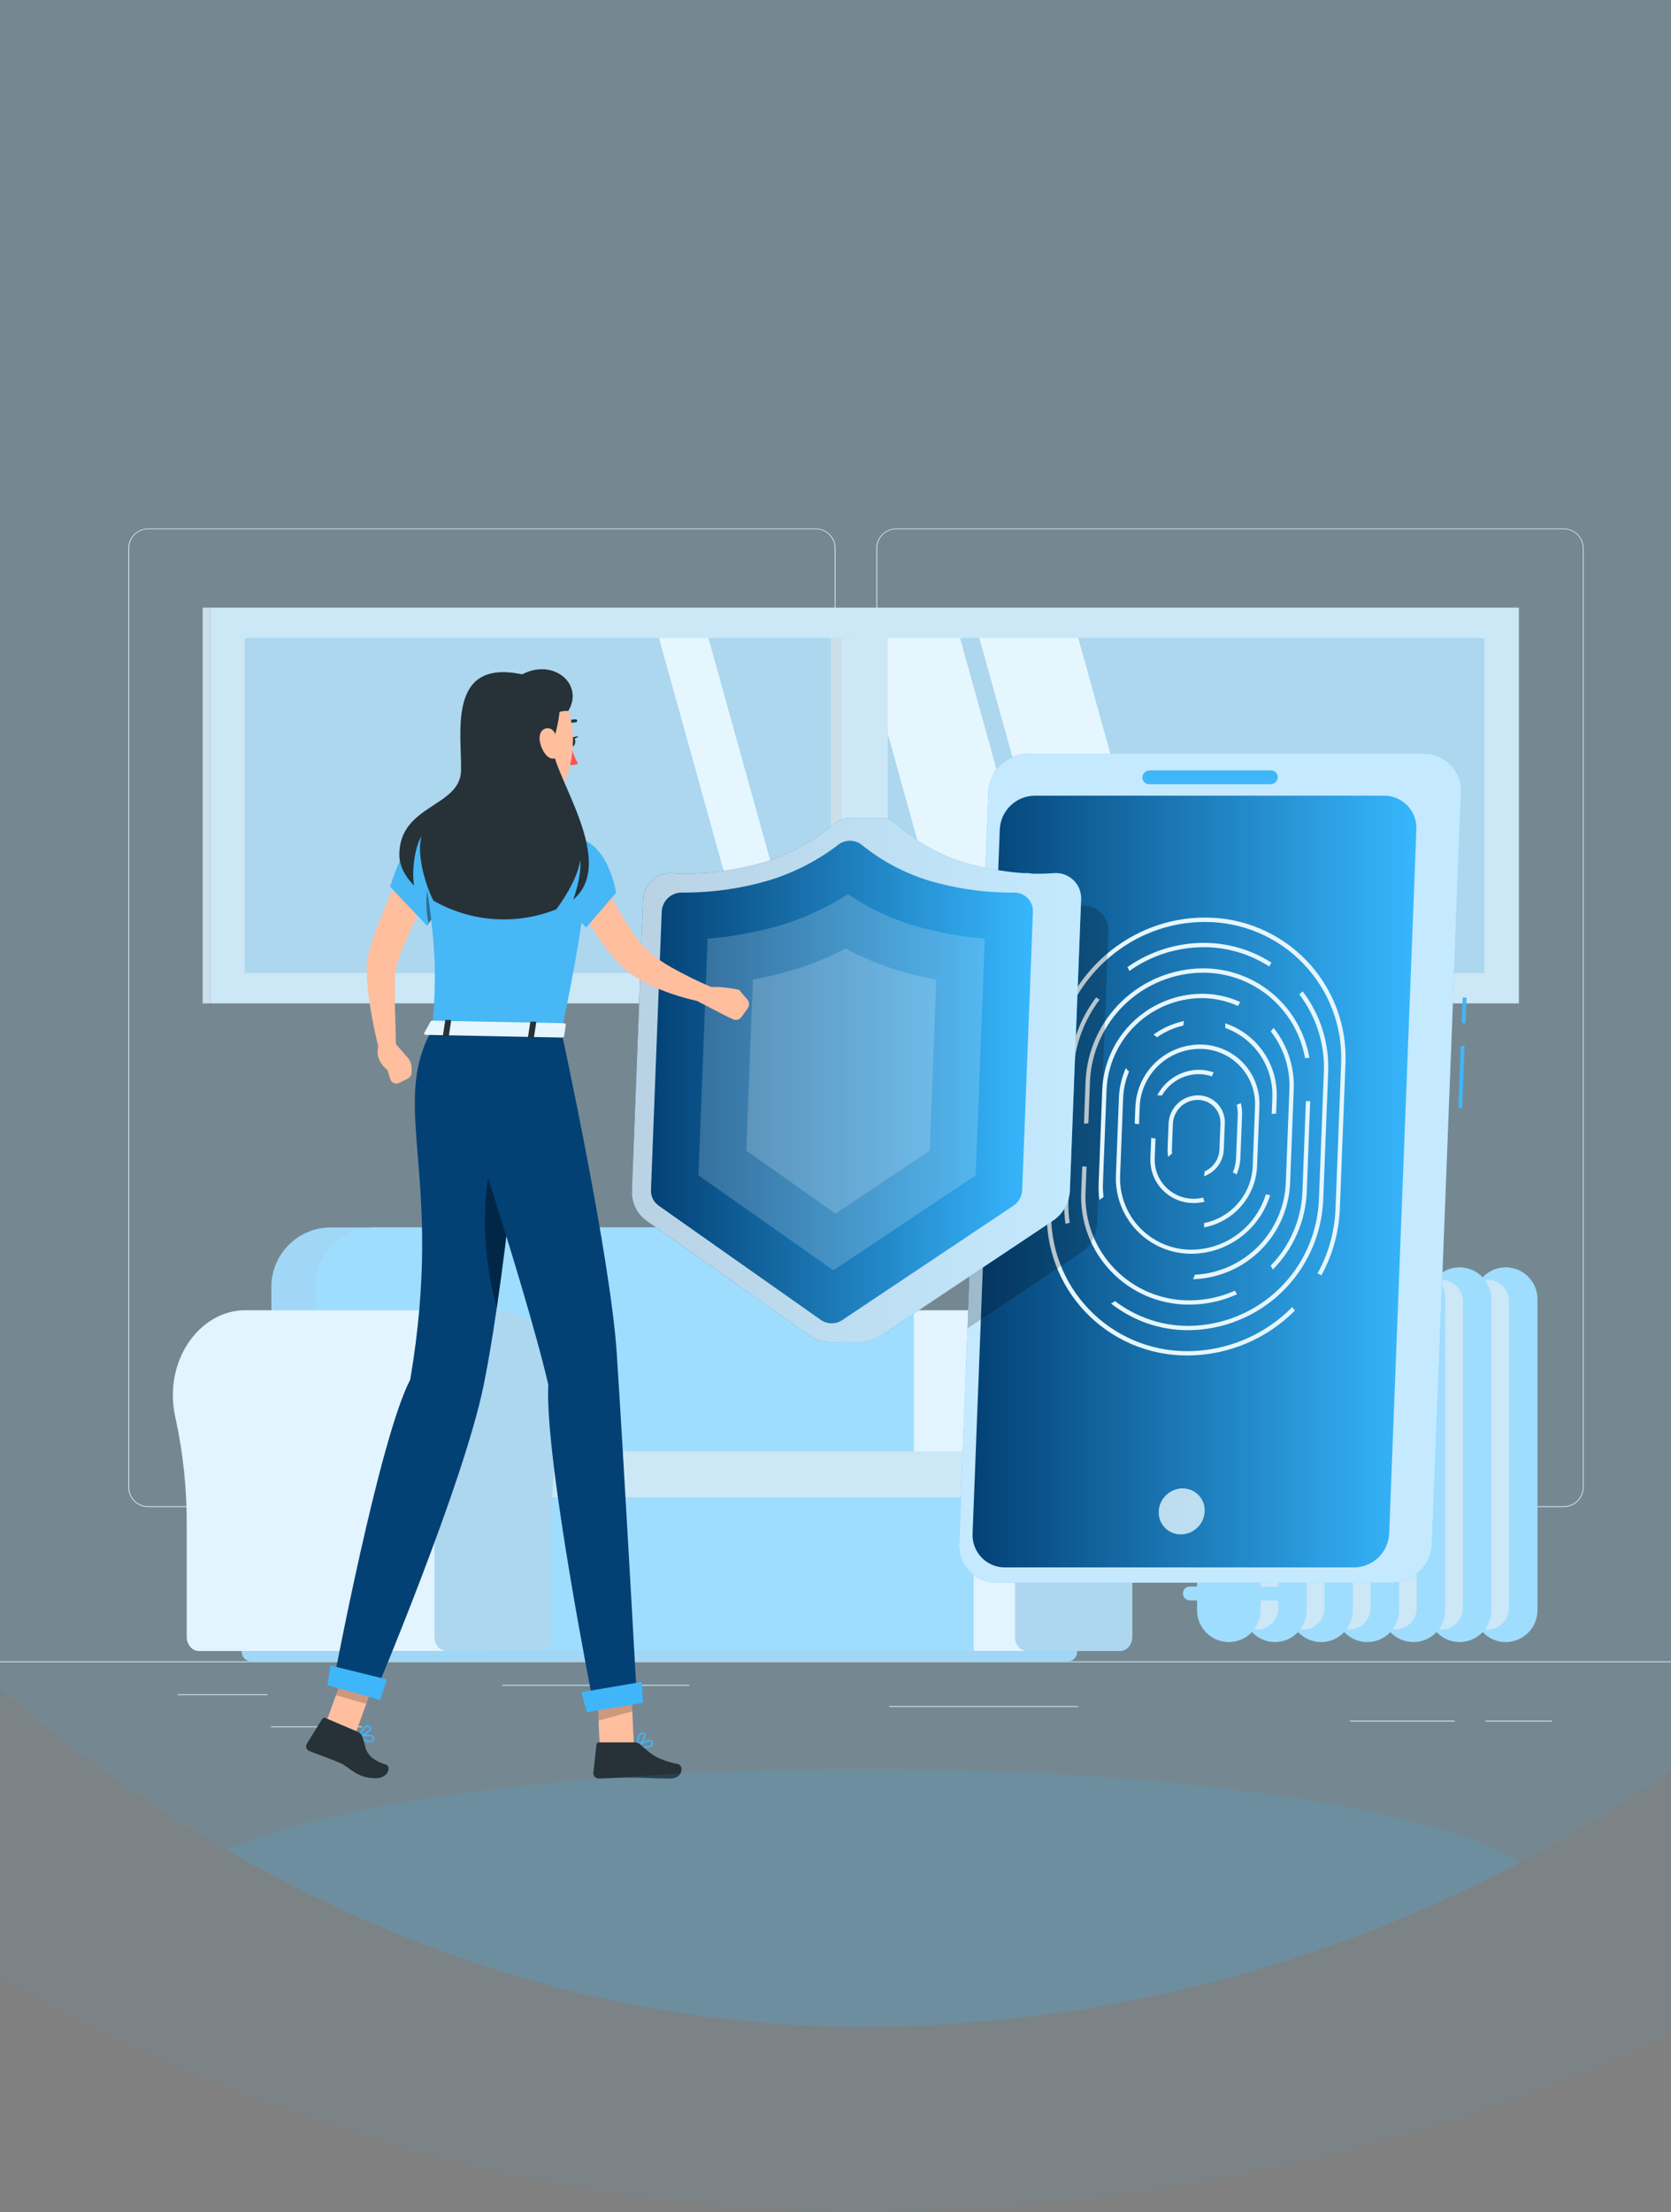 <svg width="430" height="569" viewBox="0 0 430 569" fill="none" xmlns="http://www.w3.org/2000/svg">
<rect x="0" y="0" width="430" height="569" fill="#808080" stroke="none"/>
<rect x="-282" y="-437" width="1006" height="1006" rx="503" fill="#37B7FE" fill-opacity="0.05"/>
<g clip-path="url(#clip0_353_2779)">
<rect x="-141" y="-203" width="724.32" height="724.32" rx="362.16" fill="#37B7FE" fill-opacity="0.1"/>
<path d="M444 427.336H-1V427.558H444V427.336Z" fill="#CCE7F6"/>
<path d="M68.829 435.809H45.689V436.031H68.829V435.809Z" fill="#CCE7F6"/>
<path d="M177.383 433.397H129.234V433.619H177.383V433.397Z" fill="#CCE7F6"/>
<path d="M93.144 444.077H69.719V444.299H93.144V444.077Z" fill="#CCE7F6"/>
<path d="M399.411 442.582H382.296V442.804H399.411V442.582Z" fill="#CCE7F6"/>
<path d="M374.366 442.582H347.408V442.804H374.366V442.582Z" fill="#CCE7F6"/>
<path d="M277.383 438.826H228.825V439.048H277.383V438.826Z" fill="#CCE7F6"/>
<path d="M209.93 387.642H38.08C36.733 387.64 35.443 387.103 34.492 386.15C33.541 385.198 33.007 383.906 33.007 382.56V140.987C33.018 139.649 33.558 138.369 34.508 137.426C35.458 136.483 36.741 135.952 38.08 135.95H209.93C211.278 135.95 212.57 136.485 213.523 137.438C214.476 138.391 215.012 139.684 215.012 141.032V382.56C215.012 383.908 214.476 385.2 213.523 386.154C212.57 387.107 211.278 387.642 209.93 387.642ZM38.08 136.128C36.792 136.13 35.559 136.643 34.649 137.554C33.74 138.465 33.229 139.7 33.229 140.987V382.56C33.229 383.847 33.74 385.082 34.649 385.993C35.559 386.904 36.792 387.417 38.08 387.419H209.93C211.218 387.417 212.453 386.904 213.363 385.994C214.274 385.083 214.787 383.848 214.789 382.56V140.987C214.787 139.699 214.274 138.465 213.363 137.554C212.453 136.643 211.218 136.13 209.93 136.128H38.08Z" fill="#CCE7F6"/>
<path d="M402.446 387.642H230.587C229.24 387.64 227.949 387.103 226.996 386.151C226.044 385.198 225.507 383.907 225.505 382.56V140.987C225.519 139.648 226.06 138.368 227.012 137.425C227.963 136.482 229.247 135.952 230.587 135.95H402.446C403.783 135.955 405.064 136.486 406.012 137.429C406.96 138.372 407.498 139.65 407.51 140.987V382.56C407.51 383.905 406.977 385.195 406.028 386.147C405.079 387.1 403.791 387.637 402.446 387.642ZM230.587 136.128C229.299 136.13 228.064 136.643 227.153 137.554C226.243 138.465 225.73 139.699 225.728 140.987V382.56C225.73 383.848 226.243 385.083 227.153 385.994C228.064 386.904 229.299 387.417 230.587 387.419H402.446C403.734 387.417 404.969 386.904 405.879 385.994C406.79 385.083 407.303 383.848 407.305 382.56V140.987C407.303 139.699 406.79 138.465 405.879 137.554C404.969 136.643 403.734 136.13 402.446 136.128H230.587Z" fill="#CCE7F6"/>
<path d="M167.068 337.028C166.631 337.028 166.178 337.028 165.759 337.081C156.521 337.82 149.045 346.622 148.458 357.453C148.326 359.843 148.53 362.24 149.063 364.573C151.103 373.927 152.082 383.48 151.982 393.053V421.008C151.982 423.037 153.388 424.684 155.115 424.684H276.262V337.028H167.068Z" fill="#E1F4FF"/>
<path d="M294.907 358.886C294.907 346.302 285.838 336.209 274.953 337.081C265.715 337.82 258.239 346.622 257.652 357.453C257.518 359.843 257.718 362.239 258.248 364.573C260.291 373.926 261.273 383.48 261.176 393.053V421.008C261.176 423.037 262.573 424.684 264.309 424.684H288.25C289.976 424.684 291.383 423.037 291.383 421.008V391.38C291.31 382.399 292.278 373.439 294.266 364.68C294.704 362.78 294.919 360.836 294.907 358.886Z" fill="#ACD7EF"/>
<path d="M250.567 375.111H126.003V424.675H250.567V375.111Z" fill="#9FDDFF"/>
<path d="M85.117 315.73H216.16C218.167 315.73 220.154 316.125 222.008 316.893C223.862 317.661 225.547 318.787 226.966 320.206C228.385 321.625 229.51 323.309 230.278 325.163C231.046 327.017 231.441 329.005 231.441 331.011V383.521H69.835V331.011C69.835 329.005 70.231 327.017 70.998 325.163C71.766 323.309 72.892 321.625 74.311 320.206C75.73 318.787 77.415 317.661 79.269 316.893C81.123 316.125 83.11 315.73 85.117 315.73Z" fill="#A1D7F6"/>
<path d="M96.233 315.73H220.103C224.099 315.73 227.932 317.317 230.757 320.143C233.583 322.969 235.171 326.801 235.171 330.798V383.503H81.201V330.789C81.203 326.8 82.787 322.975 85.605 320.153C88.422 317.33 92.244 315.739 96.233 315.73Z" fill="#9FDDFF"/>
<path d="M130.204 373.331H250.514C251.383 373.331 252.216 373.676 252.83 374.29C253.444 374.904 253.789 375.737 253.789 376.606V381.884C253.787 382.751 253.441 383.582 252.827 384.194C252.213 384.806 251.381 385.15 250.514 385.15H130.204C129.944 385.15 129.695 385.047 129.511 384.863C129.328 384.68 129.225 384.431 129.225 384.171V374.31C129.225 374.05 129.328 373.801 129.511 373.618C129.695 373.434 129.944 373.331 130.204 373.331Z" fill="#CCE7F6"/>
<path d="M62.19 424.675H277.196V424.88C277.196 425.531 276.938 426.156 276.477 426.616C276.016 427.077 275.391 427.336 274.74 427.336H64.656C64.332 427.337 64.012 427.274 63.713 427.151C63.414 427.029 63.142 426.848 62.913 426.62C62.684 426.391 62.502 426.12 62.378 425.822C62.254 425.523 62.19 425.203 62.19 424.88V424.675Z" fill="#A1D7F6"/>
<path d="M63.133 337.028C62.694 337.028 62.258 337.045 61.825 337.081C52.587 337.82 45.111 346.622 44.524 357.453C44.392 359.843 44.596 362.24 45.129 364.573C47.169 373.927 48.148 383.48 48.048 393.053V421.008C48.048 423.037 49.454 424.684 51.181 424.684H126.893V337.028H63.133Z" fill="#E1F4FF"/>
<path d="M145.538 358.886C145.538 346.302 136.478 336.209 125.585 337.081C116.346 337.82 108.87 346.622 108.283 357.453C108.149 359.843 108.349 362.239 108.879 364.573C110.926 373.926 111.909 383.48 111.807 393.053V421.008C111.807 423.037 113.205 424.684 114.94 424.684H138.846C140.572 424.684 141.978 423.037 141.978 421.008V391.38C141.906 382.399 142.873 373.439 144.862 364.68C145.312 362.782 145.539 360.837 145.538 358.886Z" fill="#ACD7EF"/>
<path d="M54.073 258.094L390.858 258.094V156.287L54.073 156.287V258.094Z" fill="#CCE7F6"/>
<path d="M62.973 250.279L381.949 250.279V164.109L62.973 164.109V250.279Z" fill="#ACD7EF"/>
<path d="M245.566 250.279H271.002L247.043 164.11H221.607L245.566 250.279Z" fill="#E6F6FF"/>
<path d="M275.977 250.279H301.422L277.463 164.11H252.018L275.977 250.279Z" fill="#E6F6FF"/>
<path d="M193.527 250.279H206.254L182.295 164.11H169.577L193.527 250.279Z" fill="#E6F6FF"/>
<path d="M216.472 250.279H228.46V164.109H216.472V250.279Z" fill="#CCE7F6"/>
<path d="M216.463 164.11H213.793V250.279H216.463V164.11Z" fill="#CCDEE9"/>
<path d="M54.073 156.296H52.151V258.103H54.073V156.296Z" fill="#CCDEE9"/>
<path d="M387.467 422.379C389.634 422.372 391.711 421.508 393.243 419.975C394.775 418.443 395.639 416.367 395.646 414.2V334.162C395.639 331.995 394.775 329.919 393.243 328.386C391.711 326.854 389.634 325.99 387.467 325.983C385.301 325.99 383.226 326.854 381.695 328.387C380.164 329.919 379.302 331.996 379.297 334.162V414.2C379.302 416.366 380.164 418.442 381.695 419.975C383.226 421.507 385.301 422.372 387.467 422.379Z" fill="#9FDDFF"/>
<path d="M382.786 419.157C384.251 419.155 385.655 418.571 386.691 417.535C387.727 416.5 388.31 415.095 388.313 413.63V334.731C388.31 333.266 387.727 331.862 386.691 330.826C385.655 329.79 384.251 329.207 382.786 329.205C381.322 329.209 379.92 329.793 378.886 330.829C377.852 331.865 377.27 333.268 377.268 334.731V413.63C377.27 415.094 377.852 416.497 378.886 417.532C379.92 418.568 381.322 419.152 382.786 419.157Z" fill="#CCE7F6"/>
<path d="M375.595 422.379C377.761 422.372 379.836 421.507 381.367 419.975C382.898 418.442 383.76 416.366 383.765 414.2V334.162C383.76 331.996 382.898 329.919 381.367 328.387C379.836 326.854 377.761 325.99 375.595 325.983C373.428 325.99 371.351 326.854 369.819 328.386C368.287 329.919 367.423 331.995 367.416 334.162V414.2C367.423 416.367 368.287 418.443 369.819 419.975C371.351 421.508 373.428 422.372 375.595 422.379Z" fill="#9FDDFF"/>
<path d="M370.913 419.157C372.378 419.152 373.781 418.568 374.816 417.533C375.852 416.497 376.435 415.094 376.44 413.63V334.731C376.435 333.267 375.852 331.864 374.816 330.829C373.781 329.793 372.378 329.209 370.913 329.205C369.449 329.209 368.046 329.793 367.01 330.829C365.975 331.864 365.391 333.267 365.386 334.731V413.63C365.391 415.094 365.975 416.497 367.01 417.533C368.046 418.568 369.449 419.152 370.913 419.157Z" fill="#CCE7F6"/>
<path d="M363.722 422.379C365.888 422.372 367.963 421.507 369.494 419.975C371.025 418.442 371.887 416.366 371.892 414.2V334.162C371.887 331.996 371.025 329.919 369.494 328.387C367.963 326.854 365.888 325.99 363.722 325.983C361.555 325.99 359.478 326.854 357.946 328.386C356.414 329.919 355.55 331.995 355.543 334.162V414.2C355.55 416.367 356.414 418.443 357.946 419.975C359.478 421.508 361.555 422.372 363.722 422.379Z" fill="#9FDDFF"/>
<path d="M359.041 419.157C360.504 419.152 361.907 418.568 362.941 417.532C363.975 416.497 364.556 415.094 364.559 413.63V334.731C364.556 333.268 363.975 331.865 362.941 330.829C361.907 329.793 360.504 329.209 359.041 329.205C357.576 329.207 356.171 329.79 355.135 330.826C354.099 331.862 353.516 333.266 353.514 334.731V413.63C353.516 415.095 354.099 416.5 355.135 417.535C356.171 418.571 357.576 419.155 359.041 419.157Z" fill="#CCE7F6"/>
<path d="M343.67 414.2C343.67 418.717 347.33 422.379 351.845 422.379C356.36 422.379 360.02 418.717 360.02 414.2V334.171C360.02 329.654 356.36 325.992 351.845 325.992C347.33 325.992 343.67 329.654 343.67 334.171V414.2Z" fill="#9FDDFF"/>
<path d="M347.159 419.157C348.624 419.155 350.029 418.571 351.065 417.535C352.101 416.5 352.684 415.095 352.686 413.63V334.731C352.684 333.266 352.101 331.862 351.065 330.826C350.029 329.79 348.624 329.207 347.159 329.205C345.696 329.209 344.293 329.793 343.259 330.829C342.225 331.865 341.643 333.268 341.641 334.731V413.63C341.643 415.094 342.225 416.497 343.259 417.532C344.293 418.568 345.696 419.152 347.159 419.157Z" fill="#CCE7F6"/>
<path d="M339.968 422.379C342.135 422.372 344.211 421.508 345.744 419.975C347.276 418.443 348.14 416.367 348.147 414.2V334.162C348.14 331.995 347.276 329.919 345.744 328.386C344.211 326.854 342.135 325.99 339.968 325.983C337.801 325.99 335.725 326.854 334.192 328.386C332.66 329.919 331.796 331.995 331.789 334.162V414.2C331.796 416.367 332.66 418.443 334.192 419.975C335.725 421.508 337.801 422.372 339.968 422.379Z" fill="#9FDDFF"/>
<path d="M335.287 419.157C336.752 419.155 338.156 418.571 339.192 417.535C340.228 416.5 340.811 415.095 340.814 413.63V334.731C340.811 333.266 340.228 331.862 339.192 330.826C338.156 329.79 336.752 329.207 335.287 329.205C333.822 329.209 332.419 329.793 331.384 330.829C330.348 331.864 329.765 333.267 329.76 334.731V413.63C329.765 415.094 330.348 416.497 331.384 417.533C332.419 418.568 333.822 419.152 335.287 419.157Z" fill="#CCE7F6"/>
<path d="M328.095 422.379C330.262 422.372 332.337 421.507 333.868 419.975C335.399 418.442 336.261 416.366 336.266 414.2V334.162C336.261 331.996 335.399 329.919 333.868 328.387C332.337 326.854 330.262 325.99 328.095 325.983C325.928 325.99 323.852 326.854 322.32 328.386C320.787 329.919 319.923 331.995 319.916 334.162V414.2C319.923 416.367 320.787 418.443 322.32 419.975C323.852 421.508 325.928 422.372 328.095 422.379Z" fill="#9FDDFF"/>
<path d="M323.414 419.157C324.878 419.152 326.281 418.568 327.317 417.533C328.352 416.497 328.936 415.094 328.941 413.63V334.731C328.936 333.267 328.352 331.864 327.317 330.829C326.281 329.793 324.878 329.209 323.414 329.205C321.949 329.207 320.544 329.79 319.508 330.826C318.472 331.862 317.889 333.266 317.887 334.731V413.63C317.889 415.095 318.472 416.5 319.508 417.535C320.544 418.571 321.949 419.155 323.414 419.157Z" fill="#CCE7F6"/>
<path d="M316.214 422.379C318.381 422.372 320.457 421.508 321.99 419.975C323.522 418.443 324.386 416.367 324.393 414.2V334.162C324.386 331.995 323.522 329.919 321.99 328.386C320.457 326.854 318.381 325.99 316.214 325.983C314.048 325.99 311.972 326.854 310.441 328.387C308.91 329.919 308.048 331.996 308.044 334.162V414.2C308.048 416.366 308.91 418.442 310.441 419.975C311.972 421.507 314.048 422.372 316.214 422.379Z" fill="#9FDDFF"/>
<path d="M306.192 411.663H330.169C330.641 411.663 331.094 411.475 331.428 411.142C331.761 410.808 331.949 410.355 331.949 409.883C331.949 409.411 331.761 408.958 331.428 408.624C331.094 408.291 330.641 408.103 330.169 408.103H306.192C305.72 408.103 305.268 408.291 304.934 408.624C304.6 408.958 304.412 409.411 304.412 409.883C304.412 410.355 304.6 410.808 304.934 411.142C305.268 411.475 305.72 411.663 306.192 411.663Z" fill="#9FDDFF"/>
<path d="M306.192 342.688H330.169C330.641 342.688 331.094 342.501 331.428 342.167C331.761 341.833 331.949 341.38 331.949 340.908C331.949 340.436 331.761 339.983 331.428 339.65C331.094 339.316 330.641 339.128 330.169 339.128H306.192C305.72 339.128 305.268 339.316 304.934 339.65C304.6 339.983 304.412 340.436 304.412 340.908C304.412 341.38 304.6 341.833 304.934 342.167C305.268 342.501 305.72 342.688 306.192 342.688Z" fill="#9FDDFF"/>
<path d="M358.24 407.097H256.317C255.037 407.103 253.769 406.849 252.59 406.351C251.411 405.852 250.345 405.119 249.458 404.196C248.571 403.273 247.88 402.179 247.428 400.981C246.977 399.783 246.773 398.506 246.83 397.227L254.314 203.741C254.441 201.1 255.573 198.607 257.477 196.772C259.381 194.938 261.914 193.9 264.558 193.871H366.481C367.761 193.865 369.03 194.119 370.209 194.618C371.388 195.117 372.453 195.85 373.34 196.773C374.227 197.696 374.918 198.789 375.37 199.987C375.822 201.185 376.025 202.462 375.969 203.741L368.484 397.227C368.357 399.868 367.225 402.361 365.321 404.196C363.417 406.031 360.884 407.069 358.24 407.097Z" fill="#3FB6F9"/>
<path d="M375.901 269.018L375.278 285.008L376.257 285.046L376.879 269.056L375.901 269.018Z" fill="#3FB6F9"/>
<path d="M376.41 256.57L376.151 263.177L377.129 263.216L377.388 256.608L376.41 256.57Z" fill="#3FB6F9"/>
<path opacity="0.8" d="M358.24 407.097H256.317C255.037 407.103 253.769 406.849 252.59 406.351C251.411 405.852 250.345 405.119 249.458 404.196C248.571 403.273 247.88 402.179 247.428 400.981C246.977 399.783 246.773 398.506 246.83 397.227L254.314 203.741C254.441 201.1 255.573 198.607 257.477 196.772C259.381 194.938 261.914 193.9 264.558 193.871H366.481C367.761 193.865 369.03 194.119 370.209 194.618C371.388 195.117 372.453 195.85 373.34 196.773C374.227 197.696 374.918 198.789 375.37 199.987C375.822 201.185 376.025 202.462 375.969 203.741L368.484 397.227C368.357 399.868 367.225 402.361 365.321 404.196C363.417 406.031 360.884 407.069 358.24 407.097Z" fill="#E6F6FF"/>
<path d="M348.485 403.172H258.595C257.473 403.177 256.362 402.954 255.328 402.517C254.295 402.079 253.361 401.437 252.583 400.628C251.805 399.819 251.199 398.861 250.802 397.812C250.405 396.762 250.225 395.643 250.274 394.522L257.278 213.318C257.391 211.002 258.385 208.816 260.056 207.208C261.726 205.6 263.948 204.691 266.267 204.667H356.157C357.279 204.661 358.391 204.883 359.425 205.32C360.459 205.757 361.394 206.399 362.172 207.208C362.95 208.017 363.556 208.976 363.952 210.026C364.349 211.076 364.528 212.196 364.478 213.318L357.474 394.522C357.359 396.837 356.364 399.021 354.694 400.629C353.024 402.236 350.803 403.146 348.485 403.172Z" fill="url(#paint0_linear_353_2779)"/>
<path opacity="0.8" d="M308.15 392.912C310.529 390.578 310.639 386.831 308.394 384.544C306.15 382.256 302.402 382.293 300.023 384.627C297.644 386.961 297.535 390.707 299.779 392.995C302.023 395.283 305.771 395.245 308.15 392.912Z" fill="#E6F6FF"/>
<path d="M305.685 347.548C300.938 347.579 296.234 346.644 291.861 344.798C287.487 342.953 283.535 340.236 280.246 336.814C276.957 333.391 274.399 329.334 272.728 324.891C271.058 320.447 270.31 315.71 270.53 310.969L271.731 279.774H271.669C271.317 279.772 270.966 279.743 270.619 279.685L269.409 310.969C269.184 315.855 269.956 320.736 271.679 325.314C273.401 329.892 276.037 334.072 279.427 337.598C282.817 341.124 286.889 343.924 291.396 345.826C295.903 347.727 300.749 348.692 305.64 348.66C316.007 348.614 325.931 344.452 333.23 337.09C332.965 336.821 332.732 336.523 332.536 336.2C329.03 339.769 324.853 342.609 320.244 344.556C315.636 346.504 310.688 347.52 305.685 347.548Z" fill="#E6F6FF"/>
<path d="M309.993 236.022C290.92 236.022 274.571 250.262 271.384 268.676C271.622 268.662 271.859 268.662 272.096 268.676C272.239 268.676 272.372 268.676 272.515 268.676C275.665 250.876 291.498 237.152 309.948 237.152C314.696 237.119 319.4 238.053 323.775 239.898C328.15 241.743 332.103 244.46 335.393 247.883C338.683 251.305 341.242 255.362 342.913 259.806C344.584 264.25 345.332 268.988 345.112 273.731L343.67 310.986C343.437 316.804 341.849 322.488 339.033 327.585C339.387 327.687 339.725 327.837 340.039 328.03C342.922 322.794 344.546 316.959 344.783 310.986L346.225 273.731C346.453 268.843 345.684 263.959 343.963 259.379C342.242 254.798 339.606 250.615 336.216 247.087C332.825 243.558 328.752 240.757 324.243 238.855C319.735 236.952 314.886 235.988 309.993 236.022Z" fill="#E6F6FF"/>
<path d="M309.699 243.64C315.696 243.625 321.569 245.347 326.609 248.597C326.769 248.252 326.962 247.925 327.188 247.618C321.974 244.272 315.903 242.504 309.708 242.528C302.697 242.55 295.863 244.725 290.128 248.758C290.325 249.072 290.489 249.406 290.617 249.754C296.193 245.793 302.859 243.657 309.699 243.64Z" fill="#E6F6FF"/>
<path d="M275.256 314.546C274.98 312.64 274.878 310.713 274.953 308.788L276.226 275.858C276.504 269.07 278.859 262.53 282.972 257.124C282.654 256.963 282.355 256.766 282.082 256.536C277.846 262.115 275.423 268.859 275.14 275.858L273.868 308.788C273.79 310.802 273.897 312.819 274.188 314.813C274.534 314.69 274.892 314.6 275.256 314.546Z" fill="#E6F6FF"/>
<path d="M335.215 255.005C334.946 255.28 334.648 255.525 334.325 255.735C338.737 261.503 340.98 268.639 340.662 275.894L339.39 308.824C338.983 317.455 335.288 325.603 329.064 331.596C322.839 337.588 314.557 340.971 305.917 341.051C299.057 341.082 292.381 338.838 286.933 334.669C286.614 334.917 286.268 335.126 285.901 335.292C291.59 339.774 298.63 342.196 305.872 342.163C314.811 342.082 323.38 338.582 329.82 332.383C336.259 326.183 340.082 317.753 340.502 308.824L341.775 275.894C342.109 268.377 339.787 260.982 335.215 255.005Z" fill="#E6F6FF"/>
<path d="M280.071 288.95L280.489 278.074C280.841 270.609 284.037 263.562 289.421 258.378C294.805 253.195 301.968 250.268 309.441 250.199C315.732 250.153 321.836 252.338 326.669 256.366C331.502 260.393 334.75 266.004 335.838 272.2C336.203 272.136 336.572 272.103 336.942 272.102C335.836 265.629 332.464 259.761 327.43 255.544C322.395 251.328 316.025 249.04 309.459 249.087C301.686 249.156 294.235 252.198 288.636 257.589C283.036 262.98 279.714 270.31 279.35 278.074L278.95 289.03C279.207 288.998 279.465 288.981 279.724 288.977L280.071 288.95Z" fill="#E6F6FF"/>
<path d="M317.789 331.982C314.152 333.621 310.209 334.474 306.219 334.483C302.595 334.517 299.003 333.811 295.661 332.409C292.319 331.008 289.298 328.939 286.783 326.33C284.268 323.721 282.312 320.626 281.034 317.235C279.756 313.844 279.183 310.228 279.35 306.608L279.608 300.057H279.261C279.005 300.058 278.749 300.04 278.496 300.004L278.238 306.59C278.063 310.348 278.657 314.103 279.981 317.624C281.305 321.146 283.333 324.361 285.94 327.073C288.548 329.785 291.68 331.938 295.147 333.4C298.613 334.862 302.341 335.603 306.103 335.577C310.327 335.572 314.5 334.662 318.341 332.907C318.122 332.621 317.937 332.31 317.789 331.982Z" fill="#E6F6FF"/>
<path d="M336.515 283.245C336.354 283.245 336.194 283.245 336.043 283.245L335.153 306.634C334.849 313.743 331.933 320.489 326.965 325.582C327.188 325.887 327.376 326.215 327.526 326.561C332.827 321.245 335.945 314.135 336.265 306.634L337.155 283.236C336.951 283.227 336.737 283.245 336.515 283.245Z" fill="#E6F6FF"/>
<path d="M319.169 257.747C316.047 256.338 312.661 255.613 309.236 255.619C302.63 255.678 296.297 258.263 291.537 262.845C286.777 267.426 283.951 273.655 283.64 280.255L282.705 304.418C282.655 305.843 282.726 307.269 282.919 308.681C283.243 308.386 283.598 308.126 283.978 307.907C283.835 306.75 283.781 305.583 283.818 304.418L284.752 280.255C285.05 273.954 287.748 268.006 292.293 263.632C296.837 259.257 302.884 256.789 309.192 256.732C312.431 256.736 315.632 257.431 318.581 258.77C318.744 258.411 318.94 258.068 319.169 257.747Z" fill="#E6F6FF"/>
<path d="M327.73 264.395C327.514 264.715 327.267 265.013 326.992 265.285C330.338 269.537 332.047 274.849 331.806 280.255L330.872 304.418C330.58 310.537 328.023 316.329 323.699 320.668C319.375 325.007 313.592 327.583 307.474 327.897C307.358 328.295 307.2 328.68 307.002 329.045C313.503 328.843 319.688 326.194 324.32 321.628C328.952 317.062 331.689 310.916 331.985 304.418L332.919 280.255C333.174 274.513 331.33 268.875 327.73 264.395Z" fill="#E6F6FF"/>
<path d="M304.528 263.781C304.546 263.391 304.599 263.004 304.688 262.624C301.846 263.24 299.161 264.437 296.803 266.139C297.146 266.314 297.464 266.536 297.746 266.798C299.797 265.374 302.098 264.351 304.528 263.781Z" fill="#E6F6FF"/>
<path d="M325.737 307.213C324.485 311.301 321.964 314.884 318.54 317.444C315.116 320.004 310.966 321.408 306.691 321.453C304.198 321.47 301.728 320.979 299.432 320.01C297.136 319.04 295.061 317.613 293.335 315.814C291.609 314.016 290.268 311.884 289.394 309.55C288.519 307.216 288.13 304.727 288.25 302.238L289.016 282.435C289.111 280.095 289.629 277.791 290.546 275.636C290.229 275.378 289.947 275.079 289.71 274.746C288.633 277.163 288.028 279.764 287.93 282.409L287.164 302.211C287.044 304.842 287.46 307.47 288.387 309.935C289.315 312.399 290.734 314.65 292.559 316.548C294.385 318.447 296.577 319.954 299.004 320.977C301.43 322.001 304.04 322.52 306.673 322.503C311.201 322.452 315.595 320.963 319.222 318.251C322.849 315.54 325.52 311.746 326.849 307.418C326.473 307.383 326.101 307.315 325.737 307.213Z" fill="#E6F6FF"/>
<path d="M327.41 282.435L327.25 286.547C327.544 286.495 327.841 286.465 328.14 286.458H328.38L328.531 282.409C328.707 278.205 327.508 274.058 325.117 270.596C322.726 267.134 319.273 264.545 315.279 263.22C315.315 263.617 315.315 264.016 315.279 264.413C318.962 265.726 322.127 268.184 324.31 271.428C326.494 274.671 327.58 278.529 327.41 282.435Z" fill="#E6F6FF"/>
<path d="M308.72 268.676C304.446 268.717 300.349 270.392 297.271 273.358C294.193 276.323 292.366 280.355 292.166 284.625L291.997 289.021C292.369 289.046 292.738 289.102 293.101 289.19L293.279 284.625C293.465 280.646 295.171 276.891 298.044 274.133C300.916 271.374 304.738 269.822 308.72 269.797C310.643 269.787 312.548 270.168 314.319 270.917C316.091 271.666 317.691 272.767 319.023 274.154C320.355 275.541 321.391 277.185 322.068 278.985C322.745 280.785 323.048 282.704 322.96 284.625L322.364 300.057C322.196 303.532 320.872 306.85 318.601 309.486C316.331 312.121 313.244 313.921 309.833 314.6C309.873 314.973 309.873 315.349 309.833 315.721C313.539 315.027 316.902 313.103 319.38 310.261C321.857 307.418 323.303 303.823 323.485 300.057L324.082 284.625C324.177 282.554 323.85 280.486 323.119 278.547C322.389 276.608 321.27 274.837 319.833 273.345C318.395 271.852 316.668 270.668 314.757 269.865C312.847 269.063 310.793 268.658 308.72 268.676Z" fill="#E6F6FF"/>
<path d="M298.325 281.759C298.556 281.745 298.788 281.745 299.019 281.759C299.978 280.108 301.35 278.735 303.002 277.777C304.653 276.818 306.526 276.307 308.435 276.294C309.6 276.294 310.755 276.493 311.853 276.882C311.977 276.526 312.135 276.184 312.325 275.858C311.093 275.407 309.792 275.175 308.48 275.173C306.27 275.196 304.108 275.82 302.227 276.979C300.345 278.138 298.815 279.787 297.8 281.75C297.975 281.744 298.15 281.747 298.325 281.759Z" fill="#E6F6FF"/>
<path d="M318.083 297.876C318.024 299.15 317.741 300.404 317.246 301.579C317.593 301.707 317.919 301.884 318.216 302.104C318.799 300.767 319.131 299.334 319.195 297.876L319.622 286.805C319.656 285.772 319.551 284.739 319.311 283.734C318.975 283.912 318.62 284.049 318.252 284.144C318.456 285.018 318.543 285.916 318.51 286.814L318.083 297.876Z" fill="#E6F6FF"/>
<path d="M309.61 308.058C308.812 308.251 307.993 308.35 307.172 308.352C305.816 308.355 304.474 308.082 303.227 307.551C301.98 307.019 300.854 306.24 299.917 305.261C298.98 304.282 298.252 303.122 297.776 301.853C297.3 300.583 297.088 299.231 297.15 297.877L297.346 292.866C296.972 292.834 296.603 292.765 296.242 292.661L296.038 297.877C295.971 299.378 296.211 300.877 296.742 302.282C297.273 303.688 298.084 304.971 299.126 306.053C300.169 307.135 301.42 307.994 302.805 308.577C304.189 309.161 305.678 309.457 307.18 309.447C308.113 309.443 309.042 309.33 309.948 309.109C309.805 308.769 309.692 308.418 309.61 308.058Z" fill="#E6F6FF"/>
<path d="M308.222 281.741C306.275 281.764 304.411 282.533 303.014 283.889C301.616 285.245 300.792 287.085 300.71 289.03L300.452 295.741C300.428 296.367 300.491 296.993 300.639 297.601C300.922 297.26 301.252 296.96 301.618 296.711C301.574 296.393 301.556 296.071 301.565 295.75L301.823 289.039C301.902 287.398 302.607 285.849 303.791 284.711C304.976 283.572 306.552 282.93 308.195 282.916C308.987 282.914 309.771 283.073 310.5 283.382C311.229 283.692 311.888 284.147 312.436 284.718C312.984 285.29 313.411 285.967 313.69 286.708C313.969 287.449 314.095 288.239 314.06 289.03L313.802 295.741C313.744 296.931 313.358 298.082 312.685 299.065C312.013 300.049 311.081 300.827 309.993 301.312C309.974 301.732 309.914 302.15 309.815 302.558C311.249 302.062 312.501 301.147 313.41 299.932C314.319 298.716 314.843 297.257 314.915 295.741L315.182 289.03C315.231 288.088 315.088 287.145 314.76 286.26C314.432 285.375 313.927 284.566 313.275 283.883C312.623 283.201 311.839 282.659 310.97 282.29C310.101 281.922 309.166 281.735 308.222 281.741Z" fill="#E6F6FF"/>
<path d="M326.938 201.721H295.699C295.468 201.721 295.239 201.675 295.026 201.585C294.813 201.494 294.62 201.363 294.459 201.196C294.298 201.03 294.172 200.834 294.089 200.618C294.005 200.402 293.966 200.172 293.973 199.941C294 199.462 294.208 199.012 294.555 198.681C294.902 198.351 295.362 198.165 295.842 198.161H327.072C327.304 198.16 327.534 198.205 327.748 198.295C327.962 198.384 328.156 198.516 328.318 198.682C328.48 198.848 328.607 199.045 328.691 199.262C328.775 199.478 328.815 199.709 328.807 199.941C328.778 200.419 328.569 200.868 328.223 201.198C327.876 201.528 327.417 201.715 326.938 201.721Z" fill="#3FB6F9"/>
<path opacity="0.2" d="M278.077 232.96C276.23 233.105 274.376 233.147 272.524 233.085C271.869 232.945 271.197 232.903 270.53 232.96H270.325C265.1 232.578 259.93 231.644 254.902 230.175C254.385 230.023 253.851 229.845 253.308 229.658L248.983 341.683L277.89 322.396C279.197 321.538 280.281 320.383 281.055 319.025C281.828 317.666 282.269 316.144 282.34 314.582L285.242 239.689C285.283 238.756 285.122 237.826 284.771 236.961C284.419 236.097 283.885 235.318 283.204 234.68C282.524 234.041 281.714 233.556 280.829 233.259C279.944 232.963 279.005 232.861 278.077 232.96Z" fill="black"/>
<path d="M271.109 224.603C269.264 224.751 267.413 224.795 265.564 224.737C264.909 224.598 264.238 224.553 263.57 224.603H263.357C258.134 224.224 252.967 223.29 247.942 221.817C241.641 219.858 235.835 216.568 230.916 212.17C229.722 211.019 228.125 210.38 226.466 210.39H218.919C217.227 210.402 215.599 211.036 214.344 212.17C209.124 216.555 203.069 219.837 196.544 221.817C191.445 223.283 186.208 224.217 180.916 224.603H180.702C180.032 224.553 179.358 224.598 178.7 224.737C176.854 224.796 175.005 224.751 173.164 224.603C172.216 224.531 171.263 224.649 170.361 224.951C169.459 225.253 168.627 225.732 167.913 226.361C167.2 226.99 166.62 227.755 166.207 228.612C165.794 229.469 165.557 230.399 165.51 231.349L162.609 306.252C162.543 307.768 162.857 309.277 163.524 310.64C164.191 312.004 165.189 313.178 166.427 314.057L208.39 343.569C209.936 344.654 211.78 345.232 213.668 345.225H221.206C223.134 345.218 225.016 344.642 226.618 343.569L270.859 314.057C272.162 313.197 273.244 312.042 274.017 310.686C274.791 309.33 275.233 307.811 275.309 306.252L278.202 231.349C278.24 230.423 278.08 229.5 277.732 228.64C277.384 227.781 276.857 227.006 276.185 226.368C275.513 225.729 274.713 225.241 273.838 224.937C272.962 224.632 272.032 224.519 271.109 224.603Z" fill="url(#paint1_linear_353_2779)"/>
<path opacity="0.8" d="M271.109 224.603C269.264 224.751 267.413 224.795 265.564 224.737C264.909 224.598 264.238 224.553 263.57 224.603H263.357C258.134 224.224 252.967 223.29 247.942 221.817C241.641 219.858 235.835 216.568 230.916 212.17C229.722 211.019 228.125 210.38 226.466 210.39H218.919C217.227 210.402 215.599 211.036 214.344 212.17C209.124 216.555 203.069 219.837 196.544 221.817C191.445 223.283 186.208 224.217 180.916 224.603H180.702C180.032 224.553 179.358 224.598 178.7 224.737C176.854 224.796 175.005 224.751 173.164 224.603C172.216 224.531 171.263 224.649 170.361 224.951C169.459 225.253 168.627 225.732 167.913 226.361C167.2 226.99 166.62 227.755 166.207 228.612C165.794 229.469 165.557 230.399 165.51 231.349L162.609 306.252C162.543 307.768 162.857 309.277 163.524 310.64C164.191 312.004 165.189 313.178 166.427 314.057L208.39 343.569C209.936 344.654 211.78 345.232 213.668 345.225H221.206C223.134 345.218 225.016 344.642 226.618 343.569L270.859 314.057C272.162 313.197 273.244 312.042 274.017 310.686C274.791 309.33 275.233 307.811 275.309 306.252L278.202 231.349C278.24 230.423 278.08 229.5 277.732 228.64C277.384 227.781 276.857 227.006 276.185 226.368C275.513 225.729 274.713 225.241 273.838 224.937C272.962 224.632 272.032 224.519 271.109 224.603Z" fill="#E6F6FF"/>
<path d="M167.513 306.109L170.281 234.491C170.342 233.178 170.904 231.938 171.85 231.026C172.797 230.114 174.057 229.599 175.371 229.587H177C184.043 229.5 191.04 228.452 197.799 226.472C204.229 224.524 210.257 221.44 215.599 217.367C216.479 216.65 217.579 216.259 218.714 216.259C219.849 216.259 220.95 216.65 221.829 217.367C226.9 221.466 232.705 224.559 238.935 226.481C245.613 228.47 252.536 229.519 259.503 229.596H261.007C261.655 229.59 262.298 229.717 262.896 229.969C263.493 230.22 264.033 230.591 264.482 231.058C264.931 231.526 265.28 232.08 265.507 232.687C265.735 233.294 265.836 233.941 265.804 234.589L263.036 306.118C262.999 306.924 262.773 307.71 262.376 308.412C261.978 309.114 261.421 309.712 260.749 310.159L216.783 339.529C215.967 340.085 215.003 340.383 214.015 340.383C213.028 340.383 212.063 340.085 211.247 339.529L169.542 310.159C168.89 309.709 168.362 309.103 168.007 308.395C167.652 307.687 167.482 306.901 167.513 306.109Z" fill="url(#paint2_linear_353_2779)"/>
<path opacity="0.2" d="M179.732 302.327L182.082 241.442C188.374 240.944 194.6 239.814 200.665 238.069C206.853 236.208 212.751 233.494 218.189 230.005C223.399 233.51 229.097 236.227 235.099 238.069C241.075 239.822 247.216 240.952 253.424 241.442L251.066 302.327L214.451 326.748L179.732 302.327Z" fill="#E6F6FF"/>
<path opacity="0.2" d="M192.041 295.963L193.741 251.988C196.998 251.374 200.282 250.6 203.531 249.666C208.399 248.231 213.117 246.33 217.619 243.987C221.972 246.338 226.553 248.24 231.29 249.666C234.506 250.597 237.719 251.371 240.929 251.988L239.229 295.963L215.021 312.17L192.041 295.963Z" fill="#E6F6FF"/>
<path d="M111.265 227.299C109.601 230.753 107.919 234.295 106.299 237.784C105.492 239.564 104.715 241.308 103.967 243.017C103.269 244.651 102.657 246.321 102.134 248.019C101.767 249.642 101.6 251.303 101.635 252.967C101.635 254.836 101.635 256.776 101.635 258.708L101.929 270.438L97.817 271.043C96.788 267.168 95.953 263.244 95.316 259.286C95.014 257.292 94.711 255.29 94.551 253.216C94.462 252.184 94.391 251.134 94.373 250.03C94.373 249.469 94.373 248.909 94.373 248.25C94.373 247.947 94.417 247.627 94.471 247.271C94.524 246.915 94.578 246.666 94.631 246.381C95.072 244.264 95.667 242.182 96.411 240.151C97.096 238.211 97.844 236.315 98.618 234.455C100.176 230.726 101.849 227.13 103.718 223.526L111.265 227.299Z" fill="#FFBE9D"/>
<path d="M104.91 272.058L101.493 268.124L97.63 268.32C95.85 272.547 99.722 275.244 99.722 275.244L100.407 277.558C100.478 277.788 100.598 278.001 100.76 278.18C100.922 278.359 101.121 278.5 101.343 278.593C101.566 278.687 101.806 278.73 102.047 278.72C102.288 278.71 102.524 278.648 102.739 278.537L104.91 277.46C105.212 277.312 105.467 277.081 105.643 276.794C105.819 276.508 105.911 276.177 105.907 275.84V274.514C105.87 273.604 105.518 272.736 104.91 272.058Z" fill="#FFBE9D"/>
<path d="M94.035 447.868C93.379 447.575 92.76 447.204 92.192 446.764C92.162 446.743 92.139 446.712 92.127 446.677C92.114 446.643 92.112 446.605 92.121 446.569C92.131 446.531 92.151 446.496 92.179 446.47C92.207 446.443 92.243 446.425 92.281 446.417C92.611 446.355 95.521 445.821 96.215 446.586C96.291 446.674 96.343 446.78 96.365 446.895C96.387 447.009 96.378 447.127 96.34 447.236C96.302 447.425 96.217 447.6 96.092 447.747C95.968 447.893 95.808 448.005 95.628 448.073C95.089 448.201 94.523 448.128 94.035 447.868ZM92.806 446.72C93.981 447.53 94.978 447.904 95.476 447.708C95.594 447.659 95.698 447.582 95.777 447.482C95.857 447.382 95.909 447.264 95.93 447.138C95.959 447.096 95.975 447.047 95.975 446.996C95.975 446.945 95.959 446.895 95.93 446.853C95.556 446.444 93.972 446.56 92.806 446.72Z" fill="#3FB6F9"/>
<path d="M92.228 446.791L92.147 446.729C92.132 446.699 92.124 446.665 92.124 446.631C92.124 446.597 92.132 446.563 92.147 446.533C92.147 446.444 93.162 444.255 94.292 443.863C94.436 443.803 94.592 443.779 94.747 443.793C94.902 443.807 95.052 443.859 95.182 443.943C95.322 444.005 95.435 444.114 95.503 444.25C95.571 444.386 95.59 444.542 95.556 444.691C95.343 445.625 93.269 446.693 92.379 446.8C92.355 446.809 92.328 446.813 92.302 446.812C92.276 446.81 92.251 446.803 92.228 446.791ZM94.898 444.237C94.749 444.179 94.584 444.179 94.435 444.237C93.758 444.468 93.055 445.625 92.655 446.337C93.616 446.061 95.004 445.18 95.129 444.62C95.129 444.522 95.129 444.406 94.933 444.281L94.898 444.237Z" fill="#3FB6F9"/>
<path d="M124.757 195.242C125.496 200.119 127.16 210.754 123.609 213.932C123.609 213.932 124.713 218.889 133.746 219.067C143.687 219.263 138.721 214.225 138.721 214.225C133.381 212.828 133.675 208.814 134.796 205.058L124.757 195.242Z" fill="#FFBE9D"/>
<path d="M145.102 187.16L144.942 187.08C144.872 187.007 144.833 186.91 144.833 186.809C144.833 186.708 144.872 186.61 144.942 186.537C145.327 186.049 145.822 185.658 146.386 185.396C146.951 185.135 147.569 185.011 148.191 185.033C148.241 185.039 148.29 185.054 148.334 185.079C148.379 185.103 148.418 185.137 148.449 185.176C148.481 185.216 148.504 185.262 148.518 185.31C148.531 185.359 148.535 185.41 148.529 185.461C148.516 185.564 148.463 185.658 148.381 185.722C148.3 185.787 148.196 185.818 148.093 185.808C147.602 185.799 147.115 185.905 146.672 186.116C146.229 186.328 145.841 186.64 145.539 187.027C145.487 187.089 145.418 187.135 145.34 187.158C145.263 187.182 145.18 187.183 145.102 187.16Z" fill="#263238"/>
<path d="M146.954 191.958C147.336 193.517 147.935 195.015 148.734 196.408C148.376 196.616 147.977 196.743 147.565 196.78C147.153 196.817 146.738 196.763 146.349 196.621L146.954 191.958Z" fill="#FF5652"/>
<path d="M146.5 190.765C146.42 191.424 146.704 191.993 147.132 192.038C147.559 192.082 147.968 191.575 148.022 190.916C148.075 190.258 147.817 189.688 147.39 189.644C146.963 189.599 146.58 190.106 146.5 190.765Z" fill="#263238"/>
<path d="M147.23 189.661L148.859 189.359C148.859 189.359 147.897 190.516 147.23 189.661Z" fill="#263238"/>
<path d="M154.43 451.126L163.099 448.384L162.253 430.727L153.576 433.459L154.43 451.126Z" fill="#FFBE9D"/>
<path d="M83.275 444.816L91.08 447.023L97.621 428.947L89.807 426.74L83.275 444.816Z" fill="#FFBE9D"/>
<path d="M92.076 445.465L83.71 441.905C83.564 441.844 83.401 441.837 83.251 441.886C83.101 441.935 82.973 442.037 82.891 442.172L78.967 448.536C78.871 448.694 78.811 448.871 78.79 449.055C78.769 449.239 78.787 449.425 78.844 449.601C78.9 449.777 78.993 449.939 79.117 450.076C79.241 450.213 79.393 450.322 79.563 450.396C82.509 451.57 84.013 451.989 87.662 453.546C89.922 454.499 91.694 457.4 96.669 457.4C100.033 457.4 100.674 454.356 99.339 453.911C93.109 451.918 94.381 448.954 93.109 446.435C92.891 445.999 92.525 445.655 92.076 445.465Z" fill="#263238"/>
<path d="M166.195 449.604C165.46 449.584 164.729 449.485 164.015 449.31C163.978 449.3 163.944 449.279 163.917 449.251C163.89 449.223 163.872 449.188 163.864 449.15C163.857 449.113 163.861 449.075 163.875 449.04C163.889 449.006 163.913 448.976 163.944 448.954C164.22 448.776 166.614 447.174 167.619 447.601C167.728 447.649 167.823 447.724 167.895 447.819C167.967 447.914 168.013 448.026 168.029 448.144C168.073 448.327 168.07 448.518 168.018 448.699C167.967 448.88 167.869 449.045 167.735 449.177C167.291 449.501 166.743 449.653 166.195 449.604ZM164.558 449.034C165.991 449.319 167.068 449.266 167.468 448.892C167.556 448.802 167.618 448.69 167.649 448.569C167.681 448.447 167.68 448.319 167.646 448.198C167.641 448.145 167.623 448.095 167.594 448.051C167.564 448.008 167.524 447.972 167.477 447.949C166.961 447.717 165.555 448.42 164.54 449.034H164.558Z" fill="#3FB6F9"/>
<path d="M164.059 449.31H163.962C163.932 449.295 163.907 449.272 163.89 449.244C163.872 449.216 163.863 449.183 163.864 449.15C163.864 449.043 163.792 446.685 164.656 445.901C164.763 445.798 164.893 445.721 165.035 445.676C165.177 445.631 165.327 445.62 165.475 445.643C165.629 445.648 165.777 445.703 165.897 445.799C166.018 445.895 166.104 446.028 166.142 446.177C166.356 447.067 164.923 448.847 164.157 449.319C164.124 449.325 164.091 449.322 164.059 449.31ZM165.35 445.99C165.192 445.993 165.04 446.053 164.923 446.159C164.406 446.631 164.273 447.939 164.246 448.74C165.012 448.117 165.893 446.791 165.759 446.231C165.759 446.142 165.688 446.026 165.439 445.999L165.35 445.99Z" fill="#3FB6F9"/>
<path d="M163.339 448.171H154.136C153.978 448.165 153.824 448.22 153.705 448.325C153.586 448.429 153.511 448.574 153.495 448.731L152.685 456.012C152.673 456.198 152.699 456.385 152.762 456.561C152.825 456.738 152.923 456.899 153.051 457.036C153.178 457.172 153.333 457.282 153.504 457.356C153.675 457.431 153.86 457.47 154.047 457.471C157.26 457.418 158.8 457.231 162.849 457.231C165.341 457.231 168.981 457.489 172.425 457.489C175.87 457.489 175.932 454.089 174.49 453.778C168.029 452.398 166.952 450.494 164.7 448.678C164.317 448.36 163.837 448.181 163.339 448.171Z" fill="#263238"/>
<path opacity="0.2" d="M162.244 430.727L162.707 440.188L154.012 442.573L153.576 433.468L162.244 430.727Z" fill="black"/>
<path opacity="0.2" d="M89.807 426.749L97.612 428.956L94.248 438.265L86.434 436.058L89.807 426.749Z" fill="black"/>
<path d="M107.58 214.964C104.163 215.765 100.407 228.074 100.407 228.074L109.939 238.158C109.939 238.158 118.038 226.525 116.445 222.324C114.762 217.946 111.576 214.021 107.58 214.964Z" fill="#3FB6F9"/>
<path opacity="0.2" d="M107.58 214.964C104.163 215.765 100.407 228.074 100.407 228.074L109.939 238.158C109.939 238.158 118.038 226.525 116.445 222.324C114.762 217.946 111.576 214.021 107.58 214.964Z" fill="#6CBCE9"/>
<path opacity="0.4" d="M112.858 222.68C114.638 221.078 115.759 221.523 116.543 222.769C117.29 226.392 112.226 234.597 110.313 237.517C109.503 234.09 108.933 226.32 112.858 222.68Z" fill="black"/>
<path d="M151.19 217.83C151.662 221.39 151.368 232.328 144.462 265.418L111.185 264.768C112.351 251.249 112.742 242.901 107.527 215C112.23 214.135 116.989 213.608 121.767 213.424C126.811 213.163 131.867 213.261 136.897 213.718C141.712 214.252 146.99 215.302 149.357 215.81C149.834 215.915 150.267 216.166 150.595 216.528C150.924 216.89 151.132 217.345 151.19 217.83Z" fill="#3FB6F9"/>
<path opacity="0.2" d="M151.19 217.83C151.662 221.39 151.368 232.328 144.462 265.418L111.185 264.768C112.351 251.249 112.742 242.901 107.527 215C112.23 214.135 116.989 213.608 121.767 213.424C126.811 213.163 131.867 213.261 136.897 213.718C141.712 214.252 146.99 215.302 149.357 215.81C149.834 215.915 150.267 216.166 150.595 216.528C150.924 216.89 151.132 217.345 151.19 217.83Z" fill="#6CBCE9"/>
<path d="M124.748 186.413C124.268 194.556 123.858 197.983 127.463 202.54C132.803 209.375 142.877 207.88 145.77 200.021C148.369 192.901 148.716 180.779 141.222 176.81C133.728 172.84 125.22 178.269 124.748 186.413Z" fill="#FFBE9D"/>
<path d="M135.695 265.214C135.695 265.214 130.863 324.63 124.49 356.163C119.346 381.661 96.01 436.761 96.01 436.761L85.855 432.471C85.855 432.471 97.612 370.064 105.56 354.89C114.46 302.549 100.051 284.705 111.202 264.769L135.695 265.214Z" fill="#034175"/>
<path opacity="0.4" d="M126.644 297.707C123.004 313.184 125.362 327.237 127.828 336.511C129.287 326.57 130.605 315.863 131.726 305.833C130.186 302.949 128.255 300.226 126.644 297.707Z" fill="black"/>
<path d="M144.48 265.383C144.48 265.383 157.118 323.402 158.72 348.206C160.411 374.016 163.801 435.159 163.801 435.159L152.659 438.15C152.659 438.15 140.127 375.129 141.089 356.163C134.859 329.249 113.134 264.804 113.134 264.804L144.48 265.383Z" fill="#034175"/>
<path d="M165.484 437.989L151.012 440.428L149.624 435.266L165.119 432.631L165.484 437.989Z" fill="#3FB6F9"/>
<path d="M97.835 437.268L84.28 433.432L85.036 428.404L99.526 431.973L97.835 437.268Z" fill="#3FB6F9"/>
<path d="M110.793 262.775L109.156 265.721C109.031 265.943 109.298 266.183 109.681 266.192L144.578 266.878C144.88 266.878 145.138 266.744 145.165 266.557L145.601 263.585C145.601 263.38 145.379 263.202 145.049 263.193L111.345 262.534C111.24 262.522 111.134 262.538 111.037 262.58C110.94 262.622 110.856 262.689 110.793 262.775Z" fill="#E6F6FF"/>
<path d="M115.145 266.628H114.255C114.077 266.628 113.944 266.522 113.961 266.415L114.558 262.552C114.558 262.445 114.736 262.356 114.914 262.356H115.804C115.982 262.356 116.115 262.454 116.097 262.57L115.501 266.424C115.492 266.539 115.332 266.628 115.145 266.628Z" fill="#263238"/>
<path d="M137.03 267.056H136.14C135.962 267.056 135.829 266.958 135.847 266.842L136.443 262.989C136.443 262.873 136.621 262.784 136.808 262.784H137.698C137.876 262.784 138.009 262.882 137.991 262.998L137.395 266.851C137.368 266.967 137.208 267.056 137.03 267.056Z" fill="#263238"/>
<path d="M153.032 222.022C154.661 225.484 156.477 229.079 158.372 232.488C160.172 235.867 162.221 239.107 164.504 242.18C164.789 242.545 165.074 242.919 165.305 243.186C165.537 243.453 165.83 243.773 166.133 244.076C166.756 244.683 167.416 245.251 168.109 245.776C169.602 246.903 171.169 247.929 172.799 248.846C176.212 250.772 179.733 252.498 183.346 254.017L182.26 258.022C178.069 257.316 173.966 256.162 170.022 254.578C167.97 253.765 165.988 252.786 164.095 251.65C163.1 251.046 162.145 250.377 161.238 249.647C160.766 249.274 160.348 248.855 159.859 248.419C159.369 247.983 158.969 247.529 158.648 247.138C157.883 246.31 157.206 245.464 156.512 244.619C155.818 243.773 155.195 242.892 154.59 242.011C153.344 240.231 152.222 238.451 151.137 236.671C148.972 233.055 147.043 229.303 145.36 225.439L153.032 222.022Z" fill="#FFBE9D"/>
<path d="M148.858 215.65C156.655 217.349 158.542 229.605 158.542 229.605L150.861 238.558C150.861 238.558 138.659 226.988 139.291 220.696C139.709 216.05 144.604 214.724 148.858 215.65Z" fill="#3FB6F9"/>
<path opacity="0.2" d="M148.858 215.65C156.655 217.349 158.542 229.605 158.542 229.605L150.861 238.558C150.861 238.558 138.659 226.988 139.291 220.696C139.709 216.05 144.604 214.724 148.858 215.65Z" fill="#6CBCE9"/>
<path d="M192.361 257.168L190.199 254.613C190.199 254.613 183.221 252.985 180.133 254.498L179.181 257.372L186.977 261.413L188.606 262.178C188.993 262.36 189.433 262.396 189.845 262.28C190.257 262.164 190.613 261.904 190.848 261.547L192.415 259.339C192.647 259.022 192.767 258.637 192.758 258.244C192.748 257.852 192.609 257.473 192.361 257.168Z" fill="#FFBE9D"/>
<path d="M147.505 231.402C148.867 227.771 149.624 223.392 149.285 221.301C148.823 225.021 145.992 230.112 143.153 233.894C138.052 235.933 132.556 236.79 127.076 236.401C121.597 236.013 116.276 234.389 111.514 231.652C109.173 226.917 107.233 219.521 108.461 215.106C106.957 217.349 105.845 223.481 106.557 227.807C104.162 225.359 102.765 222.609 102.756 219.904C102.756 206.901 118.429 207.693 118.643 198.205C118.856 188.718 114.994 169.325 134.342 173.463C147.016 172.867 144.364 184.045 142.299 190.845C140.421 197.12 159.592 221.203 147.505 231.402Z" fill="#263238"/>
<path d="M134.378 173.463C142.299 169.236 150.398 175.893 146.251 182.862C142.593 182.702 139.629 185.024 142.495 189.67C133.995 184.312 128.789 173.935 134.378 173.463Z" fill="#263238"/>
<path d="M142.709 188.46C143.57 189.945 143.932 191.667 143.741 193.373C143.492 195.562 141.783 195.562 140.582 194.263C139.38 192.963 138.383 190.267 139.077 188.593C139.216 188.232 139.458 187.92 139.773 187.695C140.088 187.47 140.462 187.342 140.849 187.328C141.236 187.314 141.618 187.414 141.949 187.615C142.279 187.816 142.544 188.11 142.709 188.46Z" fill="#FFBE9D"/>
<path d="M222 523C319.754 523 399 507.778 399 489C399 470.222 319.754 455 222 455C124.246 455 45 470.222 45 489C45 507.778 124.246 523 222 523Z" fill="#37B7FE" fill-opacity="0.12"/>
</g>
<defs>
<linearGradient id="paint0_linear_353_2779" x1="250.266" y1="303.92" x2="364.486" y2="303.92" gradientUnits="userSpaceOnUse">
<stop stop-color="#034175"/>
<stop offset="1" stop-color="#37B7FE"/>
</linearGradient>
<linearGradient id="paint1_linear_353_2779" x1="162.6" y1="277.807" x2="278.207" y2="277.807" gradientUnits="userSpaceOnUse">
<stop stop-color="#034175"/>
<stop offset="1" stop-color="#37B7FE"/>
</linearGradient>
<linearGradient id="paint2_linear_353_2779" x1="167.509" y1="278.321" x2="265.81" y2="278.321" gradientUnits="userSpaceOnUse">
<stop stop-color="#034175"/>
<stop offset="1" stop-color="#37B7FE"/>
</linearGradient>
<clipPath id="clip0_353_2779">
<rect x="-141" y="-203" width="724.32" height="724.32" rx="362.16" fill="white"/>
</clipPath>
</defs>
</svg>
